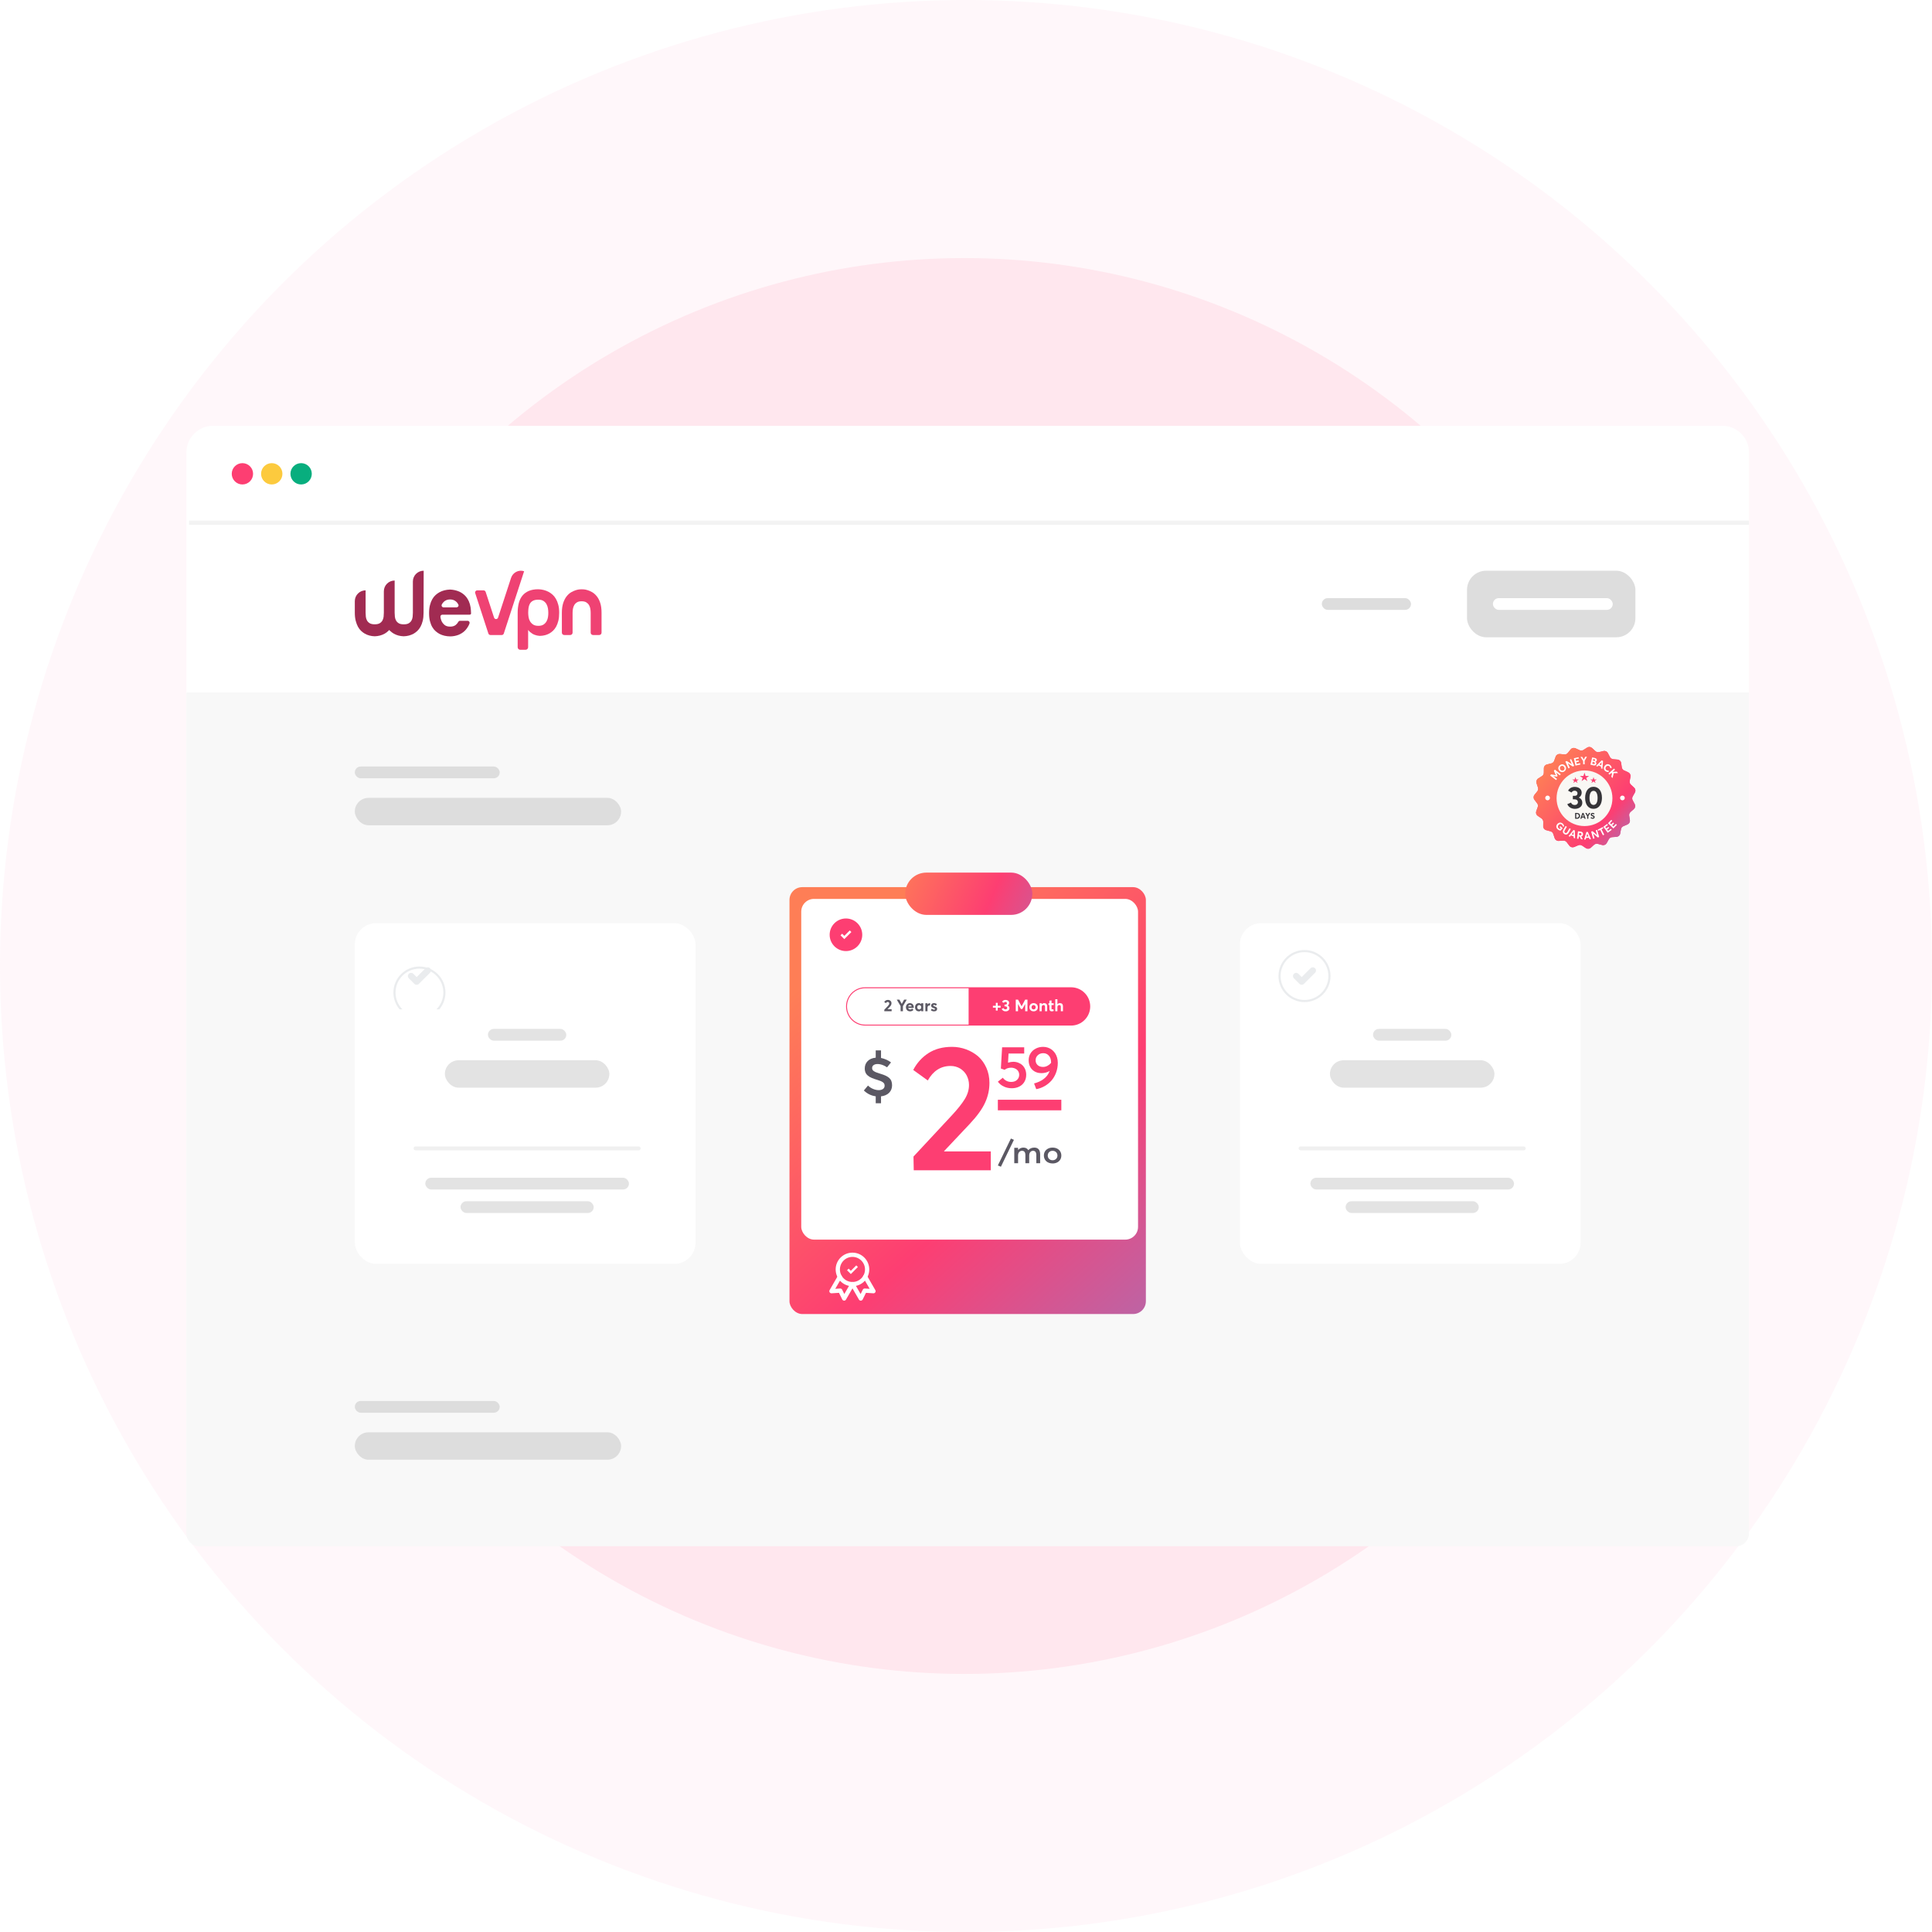 <svg width="454" height="454" viewBox="0 0 454 454" fill="none" xmlns="http://www.w3.org/2000/svg">
<circle cx="227" cy="227" r="227" fill="#FFF2F6" fill-opacity="0.6"/>
<ellipse cx="226.588" cy="227" rx="165.948" ry="166.357" fill="#FFE7EE"/>
<g filter="url(#filter0_d)">
<path d="M404.73 96.061H50.065C46.604 96.061 43.799 98.87 43.799 102.336V352.07C43.799 355.535 46.604 358.345 50.065 358.345H404.73C408.19 358.345 410.996 355.535 410.996 352.07V102.336C410.996 98.87 408.19 96.061 404.73 96.061Z" fill="white"/>
<path d="M110.329 140.443H103.954C103.664 140.443 103.445 140.697 103.497 140.978C103.506 141.039 103.515 141.1 103.524 141.162C103.568 141.407 103.638 141.644 103.735 141.881C103.884 142.24 104.121 142.556 104.446 142.837C104.762 143.117 105.21 143.249 105.78 143.249C106.351 143.249 106.79 143.109 107.115 142.837C107.37 142.617 107.563 142.372 107.712 142.109C107.791 141.969 107.949 141.881 108.107 141.881H109.89C110.215 141.881 110.434 142.205 110.329 142.503C110.25 142.731 110.153 142.951 110.039 143.144C109.837 143.503 109.618 143.819 109.372 144.082C109.126 144.345 108.871 144.564 108.59 144.74C108.309 144.915 108.046 145.055 107.782 145.169C107.141 145.415 106.474 145.547 105.763 145.547C104.832 145.529 104.007 145.336 103.287 144.968C102.979 144.801 102.681 144.591 102.382 144.336C102.084 144.082 101.82 143.758 101.592 143.372C101.364 142.986 101.179 142.521 101.039 141.977C100.898 141.434 100.828 140.811 100.828 140.083C100.828 139.364 100.898 138.732 101.039 138.189C101.179 137.645 101.364 137.18 101.592 136.786C101.82 136.391 102.084 136.066 102.382 135.803C102.681 135.54 102.979 135.33 103.287 135.163C103.998 134.777 104.815 134.576 105.737 134.541C105.754 134.541 105.772 134.541 105.789 134.541C106.544 134.576 107.247 134.733 107.905 135.014C108.186 135.137 108.467 135.303 108.748 135.505C109.029 135.707 109.293 135.952 109.539 136.251C109.784 136.549 109.995 136.9 110.18 137.312C110.364 137.724 110.505 138.198 110.584 138.732C110.61 138.943 110.636 139.153 110.654 139.373C110.671 139.592 110.689 139.829 110.689 140.083C110.698 140.065 110.75 140.443 110.329 140.443ZM107.291 138.715C107.624 138.715 107.862 138.364 107.712 138.066C107.712 138.066 107.712 138.057 107.703 138.057C107.598 137.838 107.458 137.636 107.273 137.452C107.089 137.277 106.878 137.128 106.632 137.022C106.386 136.917 106.088 136.865 105.763 136.865C105.429 136.865 105.139 136.917 104.894 137.022C104.648 137.128 104.428 137.268 104.253 137.452C104.068 137.636 103.928 137.829 103.814 138.057V138.066C103.664 138.373 103.901 138.724 104.235 138.724H107.291V138.715Z" fill="#A12B52"/>
<path d="M99.56 130.112C98.155 130.112 97.022 131.244 97.022 132.647V139.987C97.022 140.294 97.005 140.601 96.97 140.925C96.934 141.241 96.847 141.531 96.706 141.794C96.566 142.057 96.355 142.276 96.074 142.451C95.793 142.627 95.389 142.714 94.88 142.714C94.371 142.714 93.966 142.627 93.686 142.451C93.405 142.276 93.194 142.057 93.053 141.794C92.913 141.531 92.825 141.241 92.79 140.925C92.755 140.61 92.737 140.294 92.737 139.987V132.419C91.332 132.419 90.2 133.55 90.2 134.953V139.978C90.2 140.285 90.182 140.592 90.147 140.917C90.112 141.232 90.024 141.522 89.883 141.785C89.743 142.048 89.532 142.267 89.251 142.443C88.97 142.618 88.566 142.706 88.057 142.706C87.548 142.706 87.144 142.618 86.863 142.443C86.582 142.267 86.371 142.048 86.231 141.785C86.09 141.522 86.002 141.232 85.967 140.917C85.932 140.601 85.915 140.285 85.915 139.978V134.725C84.51 134.725 83.377 135.865 83.377 137.26V139.978C83.377 140.697 83.447 141.329 83.588 141.873C83.728 142.416 83.904 142.881 84.115 143.276C84.334 143.67 84.58 143.995 84.861 144.258C85.142 144.521 85.432 144.731 85.721 144.898C86.397 145.284 87.179 145.494 88.048 145.521C88.935 145.494 89.717 145.284 90.402 144.898C90.691 144.731 90.981 144.521 91.253 144.258C91.323 144.188 91.394 144.118 91.464 144.039C91.534 144.118 91.605 144.188 91.675 144.258C91.956 144.521 92.246 144.731 92.535 144.898C93.211 145.284 93.993 145.494 94.862 145.521C95.749 145.494 96.531 145.284 97.215 144.898C97.505 144.731 97.795 144.521 98.067 144.258C98.348 143.995 98.594 143.67 98.814 143.276C99.033 142.881 99.209 142.416 99.34 141.873C99.472 141.329 99.534 140.706 99.534 139.978L99.56 130.112Z" fill="#A12B52"/>
<path d="M118.385 144.88C118.315 145.082 118.13 145.222 117.911 145.222H116.576H115.242C115.031 145.222 114.838 145.082 114.767 144.88L111.668 135.382C111.562 135.058 111.8 134.733 112.142 134.733H113.644C113.854 134.733 114.047 134.874 114.118 135.076L116.102 141.135C116.251 141.591 116.892 141.591 117.042 141.135L118.183 137.645L120.097 131.787C120.519 130.515 121.889 129.814 123.162 130.235L118.385 144.88Z" fill="#EF4273"/>
<path d="M130.629 136.715C130.401 136.321 130.137 135.996 129.839 135.733C129.54 135.47 129.242 135.259 128.935 135.093C128.214 134.707 127.398 134.497 126.493 134.47C125.624 134.47 124.887 134.602 124.281 134.856C123.675 135.11 123.174 135.479 122.779 135.952C122.384 136.426 122.103 137.005 121.919 137.689C121.743 138.373 121.646 139.144 121.646 140.013V148.081C121.646 148.423 121.919 148.695 122.261 148.695H123.49C123.833 148.695 124.105 148.423 124.105 148.081V144.02C124.237 144.205 124.386 144.363 124.544 144.503C124.904 144.81 125.255 145.029 125.598 145.161C125.984 145.31 126.379 145.397 126.792 145.424C126.827 145.424 126.853 145.424 126.889 145.424C127.723 145.406 128.469 145.213 129.119 144.845C129.409 144.678 129.69 144.468 129.962 144.213C130.234 143.959 130.471 143.635 130.691 143.249C130.901 142.863 131.077 142.398 131.209 141.863C131.34 141.328 131.402 140.697 131.402 139.978C131.402 139.259 131.332 138.636 131.182 138.092C131.042 137.566 130.857 137.101 130.629 136.715ZM128.776 140.986C128.724 141.346 128.61 141.679 128.443 141.986C128.276 142.293 128.039 142.556 127.732 142.758C127.424 142.968 127.012 143.065 126.502 143.065C125.993 143.065 125.58 142.959 125.273 142.758C124.966 142.547 124.72 142.293 124.544 141.986C124.369 141.679 124.254 141.346 124.202 140.986C124.149 140.627 124.123 140.293 124.123 139.995C124.123 139.627 124.149 139.259 124.193 138.89C124.246 138.522 124.342 138.197 124.5 137.899C124.658 137.601 124.895 137.364 125.211 137.189C125.528 137.013 125.958 136.917 126.493 136.917C127.003 136.917 127.415 137.022 127.723 137.224C128.03 137.434 128.276 137.689 128.434 137.996C128.601 138.303 128.706 138.645 128.768 138.995C128.82 139.355 128.847 139.688 128.847 139.986C128.855 140.293 128.829 140.627 128.776 140.986Z" fill="#EF4273"/>
<path d="M141.042 137.662C140.832 137.031 140.559 136.514 140.226 136.101C139.892 135.689 139.532 135.374 139.146 135.154C138.759 134.935 138.39 134.768 138.048 134.672C137.706 134.567 137.398 134.514 137.144 134.497C136.889 134.479 136.74 134.479 136.696 134.479C136.643 134.479 136.485 134.488 136.239 134.497C135.993 134.514 135.695 134.567 135.352 134.672C135.01 134.777 134.641 134.935 134.255 135.154C133.868 135.374 133.508 135.689 133.175 136.101C132.841 136.514 132.569 137.04 132.358 137.662C132.147 138.294 132.033 139.066 132.033 139.986V144.669C132.033 144.976 132.279 145.222 132.586 145.222H134C134.307 145.222 134.553 144.976 134.553 144.669V139.995C134.553 139.688 134.58 139.381 134.632 139.066C134.685 138.75 134.79 138.46 134.94 138.197C135.089 137.934 135.308 137.715 135.581 137.548C135.853 137.373 136.222 137.294 136.678 137.294C137.135 137.294 137.504 137.382 137.776 137.548C138.048 137.724 138.268 137.934 138.417 138.197C138.566 138.46 138.671 138.75 138.724 139.066C138.777 139.381 138.803 139.697 138.803 139.995V144.669C138.803 144.976 139.049 145.222 139.356 145.222H140.805C141.113 145.222 141.358 144.976 141.358 144.669V139.995C141.358 139.066 141.253 138.294 141.042 137.662Z" fill="#EF4273"/>
<rect x="344.732" y="130.112" width="39.573" height="15.645" rx="4.5" fill="#DDDDDD"/>
<rect x="350.818" y="136.554" width="28.157" height="2.761" rx="1.38" fill="white"/>
<rect x="306.082" y="130.112" width="29.449" height="15.645" rx="4.5" fill="white"/>
<rect x="310.615" y="136.554" width="20.954" height="2.761" rx="1.38" fill="#DDDDDD"/>
<g filter="url(#filter1_i)">
<path d="M43.799 157.721H410.996V355.345C410.996 357.002 409.653 358.345 407.996 358.345H46.799C45.142 358.345 43.799 357.002 43.799 355.345V157.721Z" fill="#F8F8F8"/>
</g>
<rect x="83.375" y="183.489" width="62.58" height="6.442" rx="3.221" fill="#DDDDDD"/>
<rect x="83.375" y="332.576" width="62.58" height="6.442" rx="3.221" fill="#DDDDDD"/>
<rect x="83.375" y="176.126" width="34.051" height="2.761" rx="1.38" fill="#DDDDDD"/>
<rect x="83.375" y="325.213" width="34.051" height="2.761" rx="1.38" fill="#DDDDDD"/>
<rect x="83.377" y="212.938" width="80.066" height="80.066" rx="5" fill="white"/>
<g opacity="0.1" clip-path="url(#clip0)">
<path d="M98.564 235.106C101.804 235.106 104.431 232.48 104.431 229.239C104.431 225.999 101.804 223.373 98.564 223.373C95.324 223.373 92.697 225.999 92.697 229.239C92.697 232.48 95.324 235.106 98.564 235.106Z" stroke="#2C3E50" stroke-width="0.5" stroke-linecap="round" stroke-linejoin="round"/>
<path d="M96.606 225.362L97.909 226.666L100.517 224.059" stroke="#2C3E50" stroke-width="1.5" stroke-linecap="round" stroke-linejoin="round"/>
</g>
<rect x="104.541" y="245.148" width="38.652" height="6.442" rx="3.221" fill="#E3E3E3"/>
<rect x="114.664" y="237.786" width="18.406" height="2.761" rx="1.38" fill="#E3E3E3"/>
<rect x="99.943" y="272.757" width="47.855" height="2.761" rx="1.38" fill="#E3E3E3"/>
<rect x="108.223" y="278.279" width="31.29" height="2.761" rx="1.38" fill="#E3E3E3"/>
<rect opacity="0.5" x="97.178" y="265.395" width="53.377" height="0.92" rx="0.46" fill="#E3E3E3"/>
<rect x="291.359" y="212.938" width="80.066" height="80.066" rx="5" fill="white"/>
<g opacity="0.1">
<path d="M306.545 231.229C309.785 231.229 312.411 228.603 312.411 225.362C312.411 222.122 309.785 219.496 306.545 219.496C303.304 219.496 300.678 222.122 300.678 225.362C300.678 228.603 303.304 231.229 306.545 231.229Z" stroke="#2C3E50" stroke-width="0.5" stroke-linecap="round" stroke-linejoin="round"/>
<path d="M304.588 225.362L305.892 226.666L308.499 224.059" stroke="#2C3E50" stroke-width="1.5" stroke-linecap="round" stroke-linejoin="round"/>
</g>
<rect x="312.523" y="245.148" width="38.652" height="6.442" rx="3.221" fill="#E3E3E3"/>
<rect x="322.646" y="237.786" width="18.406" height="2.761" rx="1.38" fill="#E3E3E3"/>
<rect x="307.926" y="272.757" width="47.855" height="2.761" rx="1.38" fill="#E3E3E3"/>
<rect x="316.205" y="278.279" width="31.29" height="2.761" rx="1.38" fill="#E3E3E3"/>
<rect opacity="0.5" x="305.16" y="265.395" width="53.377" height="0.92" rx="0.46" fill="#E3E3E3"/>
<path d="M382.452 189.727L381.485 190.138C381.19 190.256 380.977 190.526 380.918 190.843L380.729 191.878C380.659 192.301 380.293 192.618 379.868 192.653L378.818 192.724C378.499 192.747 378.216 192.924 378.063 193.206L377.555 194.122C377.343 194.499 376.906 194.687 376.481 194.569L375.466 194.299C375.16 194.216 374.829 194.299 374.593 194.51L373.814 195.215C373.496 195.498 373.012 195.533 372.658 195.298L371.785 194.71C371.525 194.534 371.183 194.499 370.888 194.628L369.92 195.039C369.519 195.204 369.059 195.086 368.799 194.745L368.162 193.911C367.973 193.652 367.666 193.523 367.348 193.535L366.297 193.605C365.861 193.641 365.471 193.37 365.33 192.959L364.999 191.96C364.905 191.654 364.657 191.431 364.35 191.349L363.335 191.079C362.922 190.973 362.627 190.585 362.639 190.162L362.651 189.116C362.651 188.799 362.498 188.505 362.238 188.317L361.365 187.729C361.011 187.494 360.857 187.036 360.999 186.636L361.353 185.649C361.459 185.355 361.412 185.014 361.211 184.767L360.574 183.933C360.315 183.592 360.315 183.11 360.586 182.781L361.247 181.959C361.447 181.712 361.506 181.383 361.412 181.077L361.082 180.078C360.94 179.62 361.093 179.173 361.459 178.938L362.344 178.374C362.616 178.209 362.781 177.916 362.781 177.587L362.793 176.541C362.793 176.106 363.099 175.741 363.512 175.636L364.539 175.389C364.846 175.318 365.106 175.095 365.212 174.789L365.566 173.802C365.707 173.391 366.12 173.144 366.545 173.179L367.595 173.285C367.914 173.32 368.221 173.179 368.422 172.932L369.082 172.11C369.354 171.769 369.814 171.663 370.215 171.839L371.171 172.274C371.466 172.439 371.808 172.415 372.08 172.239L372.965 171.675C373.331 171.44 373.803 171.487 374.121 171.781L374.888 172.498C375.124 172.721 375.443 172.803 375.761 172.733L376.788 172.486C377.213 172.38 377.65 172.58 377.838 172.968L378.322 173.896C378.476 174.178 378.747 174.366 379.066 174.402L380.116 174.496C380.541 174.531 380.895 174.86 380.954 175.295L381.107 176.329C381.154 176.646 381.355 176.917 381.65 177.046L382.606 177.481C382.995 177.657 383.219 178.08 383.149 178.503L382.96 179.537C382.901 179.855 383.007 180.172 383.243 180.384L384.01 181.101C384.329 181.394 384.399 181.864 384.187 182.241L383.668 183.157C383.514 183.439 383.503 183.768 383.656 184.05L384.152 184.979C384.352 185.355 384.27 185.825 383.939 186.119L383.149 186.812C382.913 187.024 382.795 187.341 382.842 187.659L383.007 188.693C383.078 189.139 382.854 189.551 382.452 189.727Z" fill="#FD3E72"/>
<path d="M382.452 189.727L381.485 190.138C381.19 190.256 380.977 190.526 380.918 190.843L380.729 191.878C380.659 192.301 380.293 192.618 379.868 192.653L378.818 192.724C378.499 192.747 378.216 192.924 378.063 193.206L377.555 194.122C377.343 194.499 376.906 194.687 376.481 194.569L375.466 194.299C375.16 194.216 374.829 194.299 374.593 194.51L373.814 195.215C373.496 195.498 373.012 195.533 372.658 195.298L371.785 194.71C371.525 194.534 371.183 194.499 370.888 194.628L369.92 195.039C369.519 195.204 369.059 195.086 368.799 194.745L368.162 193.911C367.973 193.652 367.666 193.523 367.348 193.535L366.297 193.605C365.861 193.641 365.471 193.37 365.33 192.959L364.999 191.96C364.905 191.654 364.657 191.431 364.35 191.349L363.335 191.079C362.922 190.973 362.627 190.585 362.639 190.162L362.651 189.116C362.651 188.799 362.498 188.505 362.238 188.317L361.365 187.729C361.011 187.494 360.857 187.036 360.999 186.636L361.353 185.649C361.459 185.355 361.412 185.014 361.211 184.767L360.574 183.933C360.315 183.592 360.315 183.11 360.586 182.781L361.247 181.959C361.447 181.712 361.506 181.383 361.412 181.077L361.082 180.078C360.94 179.62 361.093 179.173 361.459 178.938L362.344 178.374C362.616 178.209 362.781 177.916 362.781 177.587L362.793 176.541C362.793 176.106 363.099 175.741 363.512 175.636L364.539 175.389C364.846 175.318 365.106 175.095 365.212 174.789L365.566 173.802C365.707 173.391 366.12 173.144 366.545 173.179L367.595 173.285C367.914 173.32 368.221 173.179 368.422 172.932L369.082 172.11C369.354 171.769 369.814 171.663 370.215 171.839L371.171 172.274C371.466 172.439 371.808 172.415 372.08 172.239L372.965 171.675C373.331 171.44 373.803 171.487 374.121 171.781L374.888 172.498C375.124 172.721 375.443 172.803 375.761 172.733L376.788 172.486C377.213 172.38 377.65 172.58 377.838 172.968L378.322 173.896C378.476 174.178 378.747 174.366 379.066 174.402L380.116 174.496C380.541 174.531 380.895 174.86 380.954 175.295L381.107 176.329C381.154 176.646 381.355 176.917 381.65 177.046L382.606 177.481C382.995 177.657 383.219 178.08 383.149 178.503L382.96 179.537C382.901 179.855 383.007 180.172 383.243 180.384L384.01 181.101C384.329 181.394 384.399 181.864 384.187 182.241L383.668 183.157C383.514 183.439 383.503 183.768 383.656 184.05L384.152 184.979C384.352 185.355 384.27 185.825 383.939 186.119L383.149 186.812C382.913 187.024 382.795 187.341 382.842 187.659L383.007 188.693C383.078 189.139 382.854 189.551 382.452 189.727Z" fill="url(#paint0_linear)"/>
<path d="M372.34 190.115C375.964 190.115 378.902 187.19 378.902 183.581C378.902 179.972 375.964 177.046 372.34 177.046C368.717 177.046 365.779 179.972 365.779 183.581C365.779 187.19 368.717 190.115 372.34 190.115Z" fill="#F9F8F4"/>
<path d="M365.379 176.847L366.759 177.928L366.547 178.199L365.686 177.529L366.016 178.328L365.874 178.504L365.013 178.375L365.874 179.045L365.662 179.315L364.27 178.246L364.482 177.975L365.603 178.163L365.143 177.129L365.379 176.847Z" fill="white"/>
<path d="M367.315 177.411C367.197 177.446 367.091 177.446 366.973 177.434C366.855 177.422 366.76 177.375 366.654 177.317C366.548 177.258 366.465 177.176 366.383 177.07C366.3 176.964 366.253 176.858 366.218 176.741C366.182 176.623 366.17 176.517 366.194 176.4C366.206 176.294 366.241 176.188 366.312 176.083C366.371 175.977 366.454 175.883 366.56 175.812C366.666 175.73 366.772 175.683 366.878 175.648C366.996 175.612 367.103 175.612 367.221 175.624C367.327 175.636 367.433 175.671 367.539 175.742C367.645 175.801 367.74 175.883 367.811 175.989C367.893 176.094 367.952 176.2 367.976 176.318C368.011 176.435 368.011 176.553 367.999 176.658C367.988 176.764 367.94 176.87 367.881 176.976C367.822 177.082 367.74 177.164 367.634 177.246C367.551 177.317 367.433 177.375 367.315 177.411ZM367.598 176.823C367.634 176.764 367.657 176.694 367.657 176.623C367.657 176.553 367.657 176.482 367.634 176.412C367.61 176.341 367.575 176.271 367.527 176.2C367.457 176.118 367.386 176.047 367.291 176.012C367.197 175.965 367.114 175.953 367.02 175.965C366.926 175.977 366.843 176.012 366.76 176.071C366.678 176.13 366.619 176.212 366.583 176.306C366.548 176.4 366.536 176.494 366.56 176.588C366.572 176.682 366.619 176.776 366.678 176.858C366.737 176.941 366.819 177.011 366.914 177.046C367.008 177.093 367.091 177.105 367.197 177.093C367.303 177.082 367.386 177.046 367.468 176.988C367.516 176.941 367.563 176.882 367.598 176.823Z" fill="white"/>
<path d="M369.203 174.379L369.923 175.977L369.592 176.118L368.412 175.366L368.884 176.424L368.566 176.565L367.846 174.967L368.164 174.826L369.368 175.589L368.884 174.508L369.203 174.379Z" fill="white"/>
<path d="M369.842 174.179L370.939 173.933L371.01 174.238L370.243 174.403L370.337 174.814L370.951 174.685L371.022 174.979L370.408 175.12L370.491 175.519L371.305 175.343L371.376 175.649L370.219 175.907L369.842 174.179Z" fill="white"/>
<path d="M372.919 173.815L372.364 174.814L372.388 175.59L372.034 175.601L372.01 174.826L371.396 173.862L371.798 173.85L372.175 174.485L372.506 173.838L372.919 173.815Z" fill="white"/>
<path d="M375.091 175.213C375.139 175.307 375.139 175.401 375.115 175.519C375.103 175.589 375.068 175.648 375.032 175.695C374.997 175.742 374.95 175.789 374.891 175.824C374.832 175.859 374.773 175.871 374.69 175.883C374.608 175.895 374.525 175.883 374.442 175.859L373.734 175.683L374.147 173.979L374.773 174.12C374.95 174.167 375.08 174.238 375.162 174.332C375.245 174.426 375.268 174.543 375.233 174.672C375.221 174.731 375.198 174.778 375.174 174.813C375.15 174.86 375.103 174.896 375.056 174.931C375.009 174.966 374.95 174.978 374.879 174.99C374.985 175.048 375.056 175.119 375.091 175.213ZM374.584 175.542C374.631 175.542 374.678 175.519 374.714 175.495C374.749 175.472 374.773 175.436 374.785 175.389C374.796 175.319 374.785 175.26 374.749 175.213C374.702 175.166 374.643 175.119 374.537 175.096L374.265 175.025L374.159 175.46L374.419 175.53C374.478 175.542 374.537 175.542 374.584 175.542ZM374.313 174.743L374.56 174.802C374.608 174.813 374.655 174.813 374.69 174.813C374.726 174.813 374.773 174.79 374.796 174.766C374.832 174.743 374.855 174.708 374.855 174.661C374.867 174.625 374.867 174.578 374.855 174.555C374.844 174.52 374.82 174.496 374.785 174.461C374.749 174.437 374.69 174.414 374.631 174.402L374.407 174.343L374.313 174.743Z" fill="white"/>
<path d="M376.256 176.154L375.643 175.872L375.383 176.142L375.053 175.989L376.386 174.673L376.693 174.814L376.551 176.683L376.221 176.53L376.256 176.154ZM376.292 175.836L376.363 175.108L375.855 175.637L376.292 175.836Z" fill="white"/>
<path d="M377.066 177.023C377.007 176.953 376.959 176.87 376.936 176.788C376.9 176.706 376.889 176.612 376.889 176.53C376.889 176.436 376.9 176.353 376.936 176.248C376.971 176.154 377.018 176.059 377.089 175.965C377.148 175.883 377.219 175.813 377.29 175.754C377.361 175.695 377.443 175.648 377.526 175.625C377.609 175.589 377.703 175.578 377.786 175.578C377.868 175.578 377.963 175.589 378.069 175.625C378.175 175.66 378.258 175.707 378.352 175.777C378.423 175.824 378.482 175.883 378.529 175.954C378.576 176.024 378.623 176.095 378.659 176.189C378.694 176.283 378.718 176.377 378.718 176.471L378.387 176.494C378.387 176.412 378.364 176.33 378.328 176.248C378.293 176.165 378.234 176.107 378.163 176.048C378.128 176.024 378.092 176.001 378.057 175.989C378.022 175.977 377.986 175.965 377.939 175.954C377.904 175.942 377.856 175.942 377.821 175.942C377.786 175.942 377.738 175.954 377.703 175.965C377.668 175.977 377.632 175.989 377.597 176.012C377.561 176.036 377.526 176.059 377.491 176.095C377.455 176.13 377.42 176.165 377.396 176.201C377.337 176.283 377.29 176.377 377.278 176.471C377.266 176.565 377.278 176.659 377.313 176.741C377.349 176.823 377.408 176.906 377.491 176.964C377.561 177.011 377.644 177.047 377.727 177.058C377.809 177.07 377.904 177.07 377.986 177.047L378.057 177.376C377.927 177.411 377.809 177.411 377.668 177.388C377.526 177.364 377.408 177.317 377.29 177.223C377.195 177.164 377.125 177.094 377.066 177.023Z" fill="white"/>
<path d="M378.84 177.692L378.569 177.704L378.191 178.033L377.955 177.774L379.277 176.611L379.513 176.869L378.935 177.387L379.926 177.328L380.221 177.657L379.206 177.692L378.923 178.844L378.64 178.527L378.84 177.692Z" fill="white"/>
<path d="M365.814 190.598C365.755 190.492 365.731 190.386 365.719 190.28C365.707 190.175 365.719 190.057 365.766 189.951C365.802 189.834 365.873 189.728 365.967 189.622C366.05 189.528 366.144 189.458 366.25 189.399C366.356 189.34 366.463 189.317 366.569 189.305C366.675 189.293 366.793 189.305 366.899 189.352C367.017 189.387 367.123 189.458 367.218 189.54C367.312 189.622 367.395 189.728 367.454 189.846C367.513 189.963 367.536 190.092 367.548 190.222L367.23 190.21C367.218 190.034 367.147 189.893 367.017 189.775C366.958 189.728 366.899 189.693 366.84 189.669C366.781 189.646 366.71 189.634 366.64 189.646C366.569 189.646 366.51 189.669 366.439 189.705C366.368 189.74 366.309 189.787 366.25 189.857C366.179 189.94 366.132 190.022 366.109 190.116C366.085 190.21 366.085 190.304 366.109 190.398C366.132 190.492 366.191 190.574 366.274 190.645C366.368 190.727 366.486 190.786 366.604 190.809L366.769 190.621L366.474 190.363L366.675 190.139L367.218 190.621L366.722 191.185C366.616 191.185 366.51 191.15 366.392 191.103C366.274 191.056 366.168 190.986 366.061 190.892C365.932 190.786 365.861 190.692 365.814 190.598Z" fill="white"/>
<path d="M367.391 191.806C367.332 191.736 367.297 191.653 367.273 191.571C367.25 191.489 367.25 191.395 367.262 191.301C367.273 191.207 367.321 191.101 367.38 190.995L367.887 190.102L368.194 190.278L367.686 191.16C367.639 191.23 367.616 191.301 367.616 191.371C367.604 191.442 367.616 191.512 367.639 191.571C367.663 191.63 367.71 191.677 367.781 191.712C367.875 191.771 367.97 191.771 368.064 191.736C368.159 191.7 368.241 191.618 368.312 191.501L368.808 190.631L369.114 190.807L368.607 191.7C368.536 191.83 368.442 191.935 368.336 192.006C368.229 192.076 368.123 192.112 367.993 192.112C367.875 192.112 367.745 192.076 367.616 192.006C367.533 191.947 367.45 191.877 367.391 191.806Z" fill="white"/>
<path d="M369.786 192.523L369.148 192.311L368.924 192.605L368.582 192.488L369.75 191.042L370.069 191.148L370.128 193.005L369.786 192.887V192.523ZM369.774 192.206V191.477L369.337 192.053L369.774 192.206Z" fill="white"/>
<path d="M371.516 193.205L371.209 192.558L371.009 192.535L370.926 193.122L370.584 193.075L370.808 191.348L371.469 191.43C371.575 191.442 371.658 191.465 371.729 191.512C371.799 191.547 371.858 191.594 371.906 191.653C371.941 191.712 371.976 191.783 371.988 191.853C372 191.924 372 192.006 372 192.088C371.988 192.182 371.965 192.253 371.929 192.323C371.894 192.394 371.847 192.441 371.788 192.476C371.729 192.511 371.658 192.546 371.587 192.558L371.929 193.24L371.516 193.205ZM371.044 192.241L371.28 192.276C371.386 192.288 371.469 192.276 371.528 192.241C371.587 192.206 371.622 192.135 371.634 192.053C371.646 191.971 371.622 191.9 371.575 191.853C371.528 191.794 371.457 191.759 371.351 191.747L371.091 191.712L371.044 192.241Z" fill="white"/>
<path d="M373.391 192.863L372.718 192.91L372.624 193.263L372.258 193.286L372.789 191.512L373.119 191.488L373.874 193.192L373.509 193.216L373.391 192.863ZM373.273 192.57L372.989 191.9L372.801 192.593L373.273 192.57Z" fill="white"/>
<path d="M375.324 191.018L375.784 192.699L375.442 192.793L374.392 191.888L374.699 193.004L374.368 193.098L373.908 191.418L374.239 191.324L375.301 192.252L374.982 191.112L375.324 191.018Z" fill="white"/>
<path d="M376.029 191.018L375.593 191.23L375.451 190.947L376.631 190.36L376.773 190.642L376.336 190.853L376.973 192.135L376.667 192.287L376.029 191.018Z" fill="white"/>
<path d="M376.76 190.278L377.657 189.62L377.845 189.867L377.22 190.325L377.468 190.666L377.975 190.302L378.152 190.549L377.645 190.913L377.881 191.242L378.553 190.748L378.742 190.995L377.798 191.689L376.76 190.278Z" fill="white"/>
<path d="M377.855 189.455L378.634 188.656L378.859 188.868L378.316 189.432L378.623 189.726L379.059 189.279L379.283 189.491L378.847 189.937L379.142 190.219L379.72 189.62L379.944 189.832L379.13 190.678L377.855 189.455Z" fill="white"/>
<path d="M371.609 183.898C371.75 184.109 371.821 184.356 371.821 184.638C371.821 184.92 371.75 185.179 371.597 185.39C371.444 185.614 371.243 185.778 370.983 185.896C370.724 186.013 370.429 186.072 370.11 186.072C369.674 186.072 369.296 185.966 368.977 185.766C368.659 185.567 368.434 185.296 368.305 184.967L369.178 184.603C369.32 184.979 369.615 185.167 370.051 185.167C370.264 185.167 370.441 185.108 370.582 184.979C370.724 184.85 370.795 184.697 370.795 184.497C370.795 184.309 370.724 184.145 370.582 184.015C370.441 183.886 370.228 183.827 369.969 183.827H369.603V183.016H370.051C370.264 183.016 370.429 182.958 370.535 182.852C370.641 182.746 370.7 182.593 370.7 182.429C370.7 182.252 370.641 182.1 370.511 181.982C370.382 181.865 370.228 181.806 370.039 181.806C369.709 181.806 369.461 181.947 369.296 182.229L368.493 181.806C368.612 181.535 368.812 181.324 369.084 181.159C369.367 180.995 369.685 180.913 370.051 180.913C370.275 180.913 370.488 180.948 370.688 181.007C370.889 181.065 371.054 181.148 371.208 181.265C371.349 181.383 371.467 181.524 371.55 181.688C371.632 181.865 371.68 182.053 371.68 182.264C371.68 182.511 371.621 182.723 371.514 182.922C371.408 183.122 371.243 183.275 371.031 183.404V183.428C371.267 183.533 371.467 183.686 371.609 183.898Z" fill="#353438"/>
<path d="M373.657 185.895C373.409 185.778 373.208 185.613 373.031 185.39C372.854 185.167 372.724 184.896 372.63 184.579C372.535 184.262 372.488 183.886 372.488 183.486C372.488 183.098 372.535 182.757 372.63 182.428C372.724 182.099 372.854 181.841 373.019 181.606C373.185 181.382 373.397 181.206 373.645 181.077C373.893 180.947 374.164 180.889 374.471 180.889C374.766 180.889 375.037 180.947 375.273 181.065C375.521 181.182 375.722 181.347 375.899 181.57C376.076 181.794 376.205 182.064 376.3 182.381C376.394 182.699 376.441 183.075 376.441 183.474C376.441 183.991 376.359 184.438 376.205 184.826C376.052 185.214 375.816 185.519 375.521 185.731C375.226 185.942 374.872 186.06 374.471 186.06C374.164 186.072 373.904 186.013 373.657 185.895ZM375.167 184.72C375.332 184.438 375.415 184.027 375.415 183.498C375.415 182.981 375.332 182.581 375.167 182.287C375.002 181.993 374.766 181.841 374.471 181.841C374.176 181.841 373.94 181.982 373.775 182.275C373.609 182.558 373.515 182.969 373.515 183.498C373.515 183.839 373.55 184.132 373.621 184.379C373.692 184.626 373.81 184.814 373.952 184.955C374.093 185.084 374.27 185.155 374.459 185.155C374.766 185.143 374.99 185.002 375.167 184.72Z" fill="#353438"/>
<path d="M372.34 177.563L372.599 178.351H373.437L372.753 178.798L373.012 179.561L372.34 179.068L371.655 179.55L371.915 178.798L371.242 178.351H372.08L372.34 177.563Z" fill="#FD3E72"/>
<path d="M374.464 178.609L374.641 179.174H375.243L374.759 179.467L374.948 180.008L374.464 179.644L373.969 179.984L374.158 179.467L373.674 179.174H374.276L374.464 178.609Z" fill="#FD3E72"/>
<path d="M370.216 178.609L370.393 179.174H370.995L370.511 179.467L370.7 180.008L370.216 179.644L369.721 179.984L369.91 179.467L369.426 179.174H370.028L370.216 178.609Z" fill="#FD3E72"/>
<path d="M370.139 188.394H370.594C370.701 188.394 370.799 188.378 370.887 188.344C370.975 188.312 371.048 188.266 371.108 188.206C371.168 188.146 371.214 188.075 371.245 187.991C371.277 187.908 371.294 187.816 371.294 187.716C371.294 187.617 371.277 187.525 371.243 187.441C371.21 187.356 371.163 187.284 371.102 187.225C371.042 187.165 370.967 187.118 370.879 187.084C370.791 187.051 370.694 187.034 370.588 187.034H370.139V188.394ZM370.404 188.154V187.275H370.594C370.674 187.275 370.746 187.295 370.811 187.332C370.874 187.37 370.925 187.422 370.96 187.489C370.996 187.556 371.014 187.632 371.014 187.716C371.014 187.778 371.003 187.836 370.983 187.889C370.962 187.943 370.932 187.989 370.895 188.028C370.857 188.068 370.811 188.098 370.756 188.12C370.701 188.143 370.642 188.154 370.577 188.154H370.404Z" fill="#353438"/>
<path d="M372.338 188.394H372.619L372.114 187.034H371.854L371.35 188.394H371.631L371.724 188.122H372.245L372.338 188.394ZM371.801 187.892L371.983 187.358H371.985L372.167 187.892H371.801Z" fill="#353438"/>
<path d="M373.384 187.034L373.11 187.53H373.106L372.83 187.034H372.521L372.971 187.797V188.394H373.243V187.797L373.695 187.034H373.384Z" fill="#353438"/>
<path d="M374.252 188.41C374.298 188.41 374.343 188.405 374.388 188.396C374.432 188.386 374.475 188.371 374.517 188.348C374.559 188.326 374.596 188.3 374.628 188.268C374.66 188.236 374.685 188.197 374.705 188.149C374.723 188.101 374.734 188.049 374.734 187.991C374.734 187.935 374.724 187.886 374.707 187.843C374.679 187.776 374.622 187.719 374.538 187.672C374.501 187.653 374.426 187.621 374.313 187.576C374.277 187.563 374.248 187.552 374.228 187.542C374.207 187.533 374.186 187.523 374.165 187.512C374.145 187.5 374.129 187.489 374.119 187.478C374.107 187.467 374.099 187.455 374.093 187.441C374.087 187.427 374.084 187.412 374.084 187.395C374.084 187.353 374.1 187.319 374.13 187.295C374.16 187.27 374.199 187.258 374.247 187.258C374.335 187.258 374.434 187.303 374.544 187.392L374.699 187.189C374.558 187.073 374.405 187.016 374.241 187.018C374.161 187.02 374.087 187.038 374.02 187.071C373.953 187.105 373.901 187.152 373.862 187.211C373.823 187.27 373.804 187.336 373.804 187.407C373.804 187.442 373.808 187.476 373.817 187.508C373.825 187.54 373.836 187.567 373.849 187.591C373.862 187.615 373.88 187.638 373.902 187.659C373.923 187.681 373.945 187.699 373.967 187.714C373.989 187.729 374.015 187.745 374.045 187.76C374.075 187.775 374.102 187.788 374.128 187.798C374.153 187.808 374.182 187.819 374.216 187.83C374.252 187.843 374.282 187.854 374.305 187.863C374.327 187.872 374.348 187.883 374.369 187.894C374.39 187.905 374.405 187.917 374.417 187.928C374.428 187.941 374.436 187.955 374.443 187.97C374.448 187.985 374.452 188.003 374.452 188.023C374.452 188.052 374.445 188.077 374.431 188.098C374.416 188.119 374.394 188.136 374.364 188.148C374.334 188.161 374.299 188.167 374.257 188.167C374.229 188.167 374.201 188.164 374.173 188.157C374.144 188.15 374.115 188.14 374.086 188.126C374.057 188.113 374.028 188.095 373.999 188.072C373.97 188.051 373.943 188.026 373.918 187.997L373.757 188.196C373.826 188.268 373.904 188.321 373.989 188.357C374.074 188.392 374.162 188.41 374.252 188.41Z" fill="#353438"/>
<path d="M363.664 184.061C363.97 184.061 364.219 183.813 364.219 183.508C364.219 183.203 363.97 182.956 363.664 182.956C363.358 182.956 363.109 183.203 363.109 183.508C363.109 183.813 363.358 184.061 363.664 184.061Z" fill="white"/>
<path d="M381.25 184.061C381.556 184.061 381.805 183.814 381.805 183.509C381.805 183.204 381.556 182.957 381.25 182.957C380.944 182.957 380.695 183.204 380.695 183.509C380.695 183.814 380.944 184.061 381.25 184.061Z" fill="white"/>
<rect x="185.521" y="204.47" width="83.747" height="100.312" rx="3" fill="url(#paint1_linear)"/>
<path d="M200.32 297.753C202.223 297.753 203.766 296.209 203.766 294.306C203.766 292.402 202.223 290.859 200.32 290.859C198.416 290.859 196.873 292.402 196.873 294.306C196.873 296.209 198.416 297.753 200.32 297.753Z" stroke="white" stroke-linecap="round" stroke-linejoin="round"/>
<path d="M200.322 297.754L202.275 301.137L203.193 299.281L205.26 299.414L203.307 296.031" stroke="white" stroke-linecap="round" stroke-linejoin="round"/>
<path d="M197.336 296.031L195.383 299.414L197.45 299.281L198.368 301.137L200.321 297.755" stroke="white" stroke-linecap="round" stroke-linejoin="round"/>
<path d="M199.938 294.625L199.428 294.115L199.045 294.497L199.938 295.391L201.598 293.732L201.215 293.349L199.938 294.625Z" fill="white"/>
<rect x="188.283" y="207.231" width="79.145" height="80.066" rx="3" fill="white"/>
<g filter="url(#filter2_d)">
<path d="M198.814 228.5C198.814 226.015 200.829 224 203.314 224H251.689C254.175 224 256.189 226.015 256.189 228.5V228.5C256.189 230.985 254.175 233 251.689 233H203.314C200.829 233 198.814 230.985 198.814 228.5V228.5Z" fill="#FD3E72"/>
<path d="M199.039 228.5C199.039 226.139 200.953 224.225 203.314 224.225H227.614V232.775H203.314C200.953 232.775 199.039 230.861 199.039 228.5V228.5Z" fill="white"/>
<path d="M208.564 229.153V229.143L209.059 228.632C209.223 228.462 209.335 228.31 209.399 228.178C209.462 228.047 209.494 227.903 209.494 227.748C209.494 227.631 209.47 227.522 209.425 227.421C209.38 227.322 209.319 227.24 209.242 227.175C209.164 227.109 209.076 227.059 208.975 227.022C208.874 226.986 208.77 226.967 208.659 226.967C208.45 226.967 208.275 227.014 208.131 227.104C207.985 227.193 207.871 227.315 207.789 227.464L208.163 227.731C208.277 227.543 208.43 227.447 208.62 227.447C208.687 227.447 208.747 227.464 208.799 227.494C208.852 227.526 208.895 227.569 208.925 227.623C208.954 227.677 208.969 227.737 208.969 227.804C208.969 227.903 208.94 227.998 208.884 228.092C208.826 228.185 208.738 228.294 208.618 228.421L207.8 229.283L207.806 229.625H209.522V229.153H208.564Z" fill="#5B5863"/>
<path d="M212.458 226.908L211.911 227.899H211.904L211.351 226.908H210.734L211.633 228.432V229.625H212.176V228.432L213.08 226.908H212.458Z" fill="#5B5863"/>
<path d="M214.729 228.675C214.729 228.493 214.69 228.331 214.615 228.187C214.539 228.043 214.431 227.931 214.292 227.849C214.152 227.767 213.992 227.726 213.812 227.726C213.682 227.726 213.558 227.75 213.444 227.797C213.329 227.845 213.231 227.911 213.149 227.995C213.067 228.079 213.004 228.181 212.957 228.301C212.908 228.421 212.886 228.551 212.886 228.689C212.886 228.88 212.927 229.05 213.011 229.197C213.095 229.347 213.211 229.461 213.357 229.539C213.502 229.618 213.665 229.657 213.848 229.657C214.027 229.657 214.184 229.625 214.322 229.562C214.459 229.498 214.569 229.412 214.655 229.304L214.33 229.001C214.212 229.143 214.063 229.214 213.883 229.212C213.764 229.212 213.661 229.179 213.577 229.115C213.493 229.052 213.437 228.966 213.407 228.854H214.716C214.724 228.824 214.729 228.764 214.729 228.675ZM213.829 228.167C213.934 228.167 214.021 228.196 214.091 228.254C214.158 228.312 214.206 228.393 214.233 228.493H213.409C213.437 228.389 213.487 228.307 213.562 228.251C213.637 228.195 213.725 228.167 213.829 228.167Z" fill="#5B5863"/>
<path d="M216.461 227.758V227.969H216.453C216.313 227.808 216.13 227.726 215.902 227.726C215.779 227.726 215.661 227.75 215.553 227.799C215.445 227.847 215.351 227.914 215.273 227.998C215.194 228.084 215.135 228.187 215.09 228.307C215.045 228.428 215.023 228.559 215.023 228.697C215.023 228.839 215.045 228.971 215.09 229.091C215.135 229.211 215.196 229.313 215.275 229.395C215.353 229.478 215.448 229.543 215.559 229.588C215.669 229.635 215.788 229.657 215.917 229.657C216.156 229.657 216.341 229.571 216.476 229.399H216.485V229.625H216.961V227.758H216.461ZM216.009 229.209C215.867 229.209 215.753 229.162 215.663 229.067C215.574 228.973 215.531 228.85 215.531 228.699C215.531 228.542 215.575 228.417 215.667 228.32C215.758 228.224 215.872 228.176 216.011 228.176C216.145 228.176 216.257 228.226 216.347 228.325C216.436 228.426 216.481 228.549 216.481 228.699C216.481 228.85 216.435 228.973 216.345 229.067C216.253 229.162 216.141 229.209 216.009 229.209Z" fill="#5B5863"/>
<path d="M218.523 227.726C218.411 227.726 218.308 227.754 218.211 227.806C218.114 227.858 218.03 227.935 217.959 228.032H217.953V227.758H217.452V229.625H217.953V228.759C217.953 228.617 217.994 228.499 218.078 228.407C218.162 228.318 218.28 228.271 218.429 228.271C218.467 228.271 218.511 228.273 218.562 228.277V227.728C218.554 227.728 218.541 227.726 218.523 227.726Z" fill="#5B5863"/>
<path d="M219.49 229.657C219.725 229.657 219.905 229.605 220.028 229.496C220.151 229.39 220.215 229.25 220.215 229.076C220.215 229.031 220.211 228.988 220.204 228.951C220.179 228.828 220.106 228.727 219.987 228.652C219.916 228.607 219.778 228.548 219.572 228.471C219.473 228.434 219.402 228.4 219.357 228.37C219.313 228.34 219.292 228.307 219.292 228.269C219.292 228.224 219.311 228.191 219.348 228.167C219.385 228.142 219.427 228.129 219.475 228.129C219.546 228.129 219.621 228.146 219.699 228.18C219.778 228.213 219.851 228.262 219.921 228.327L220.164 227.961C220.058 227.879 219.949 227.819 219.841 227.782C219.731 227.744 219.611 227.726 219.481 227.726C219.354 227.726 219.238 227.75 219.137 227.795C219.036 227.842 218.956 227.907 218.896 227.993C218.836 228.079 218.808 228.176 218.808 228.286C218.808 228.346 218.814 228.4 218.829 228.449C218.842 228.499 218.863 228.544 218.889 228.581C218.915 228.62 218.945 228.656 218.978 228.686C219.012 228.717 219.051 228.746 219.098 228.772C219.143 228.798 219.187 228.818 219.232 228.837C219.277 228.856 219.328 228.874 219.384 228.893C219.471 228.923 219.537 228.945 219.582 228.964C219.626 228.983 219.66 229.003 219.686 229.026C219.71 229.048 219.724 229.072 219.724 229.1C219.724 229.147 219.703 229.184 219.662 229.212C219.621 229.242 219.565 229.255 219.494 229.255C219.303 229.255 219.131 229.183 218.976 229.037L218.734 229.382C218.941 229.565 219.193 229.657 219.49 229.657Z" fill="#5B5863"/>
<path d="M234.008 229.47H234.45V228.785H235.138V228.348H234.45V227.658H234.008V228.348H233.322V228.785H234.008V229.47Z" fill="white"/>
<path d="M236.794 228.269V228.26C236.901 228.196 236.983 228.114 237.043 228.011C237.102 227.911 237.132 227.797 237.132 227.67C237.132 227.561 237.11 227.46 237.065 227.371C237.02 227.281 236.96 227.208 236.886 227.149C236.809 227.091 236.72 227.046 236.619 227.014C236.516 226.984 236.406 226.967 236.288 226.967C236.098 226.967 235.931 227.01 235.788 227.096C235.642 227.182 235.539 227.296 235.479 227.434L235.894 227.657C235.976 227.511 236.105 227.436 236.277 227.436C236.374 227.436 236.456 227.466 236.523 227.526C236.591 227.586 236.624 227.662 236.624 227.756C236.624 227.847 236.594 227.922 236.538 227.98C236.481 228.038 236.396 228.066 236.284 228.066H236.053V228.488H236.241C236.38 228.488 236.486 228.521 236.561 228.588C236.636 228.656 236.675 228.738 236.675 228.839C236.675 228.945 236.636 229.029 236.561 229.093C236.486 229.156 236.395 229.188 236.286 229.188C236.058 229.188 235.907 229.089 235.832 228.891L235.38 229.08C235.448 229.252 235.563 229.39 235.732 229.496C235.898 229.605 236.094 229.657 236.322 229.657C236.49 229.657 236.643 229.627 236.777 229.565C236.912 229.506 237.017 229.418 237.093 229.304C237.17 229.192 237.209 229.061 237.209 228.912C237.209 228.762 237.172 228.633 237.099 228.523C237.024 228.415 236.923 228.329 236.794 228.269Z" fill="white"/>
<path d="M240.903 226.908L240.074 228.454H240.066L239.232 226.908H238.69V229.625H239.224V227.937H239.23L239.893 229.11H240.242L240.905 227.937H240.911V229.625H241.445V226.908H240.903Z" fill="white"/>
<path d="M242.89 229.657C243.081 229.657 243.253 229.618 243.404 229.537C243.553 229.457 243.671 229.343 243.757 229.195C243.841 229.05 243.884 228.882 243.884 228.693C243.884 228.551 243.858 228.42 243.809 228.301C243.761 228.181 243.692 228.079 243.606 227.995C243.518 227.911 243.413 227.845 243.29 227.797C243.167 227.75 243.032 227.726 242.89 227.726C242.745 227.726 242.608 227.75 242.485 227.798C242.36 227.847 242.255 227.914 242.169 228C242.084 228.086 242.016 228.187 241.968 228.306C241.919 228.426 241.897 228.555 241.897 228.693C241.897 228.805 241.912 228.91 241.942 229.007C241.971 229.106 242.016 229.195 242.076 229.274C242.134 229.352 242.203 229.421 242.283 229.478C242.364 229.535 242.455 229.58 242.56 229.61C242.663 229.642 242.773 229.657 242.89 229.657ZM242.89 229.209C242.748 229.209 242.631 229.16 242.539 229.061C242.448 228.962 242.403 228.839 242.403 228.693C242.403 228.544 242.448 228.42 242.537 228.323C242.627 228.226 242.745 228.176 242.89 228.176C243.029 228.176 243.144 228.224 243.238 228.321C243.329 228.419 243.376 228.542 243.376 228.693C243.376 228.842 243.329 228.966 243.236 229.063C243.143 229.16 243.027 229.209 242.89 229.209Z" fill="white"/>
<path d="M245.395 227.726C245.279 227.726 245.169 227.75 245.064 227.797C244.96 227.843 244.87 227.911 244.795 227.998H244.79V227.757H244.289V229.625H244.79V228.686C244.79 228.523 244.827 228.398 244.904 228.308C244.98 228.221 245.083 228.176 245.214 228.176C245.335 228.176 245.425 228.211 245.485 228.28C245.542 228.351 245.572 228.471 245.572 228.643V229.627H246.073V228.518C246.073 228.377 246.056 228.256 246.024 228.151C245.991 228.049 245.944 227.967 245.882 227.905C245.821 227.845 245.75 227.8 245.669 227.77C245.589 227.741 245.498 227.726 245.395 227.726Z" fill="white"/>
<path d="M247.134 229.657C247.248 229.657 247.341 229.647 247.414 229.627C247.485 229.608 247.558 229.578 247.629 229.539L247.5 229.139C247.414 229.184 247.335 229.205 247.264 229.205C247.205 229.205 247.164 229.186 247.137 229.147C247.111 229.11 247.1 229.048 247.1 228.966V228.172H247.608V227.757H247.1V227.092L246.6 227.147V227.757H246.379V228.172H246.6V229.035C246.6 229.24 246.646 229.395 246.742 229.5C246.837 229.605 246.968 229.657 247.134 229.657Z" fill="white"/>
<path d="M249.095 227.726C248.973 227.726 248.861 227.748 248.757 227.791C248.652 227.836 248.563 227.899 248.488 227.983H248.48V226.809H247.98V229.625H248.48V228.678C248.48 228.514 248.518 228.391 248.596 228.305C248.673 228.219 248.779 228.176 248.917 228.176C249.041 228.176 249.132 228.211 249.192 228.278C249.252 228.348 249.282 228.465 249.282 228.63V229.627H249.784V228.503C249.784 228.364 249.767 228.243 249.734 228.142C249.7 228.041 249.651 227.959 249.59 227.899C249.526 227.84 249.455 227.797 249.373 227.769C249.291 227.741 249.199 227.726 249.095 227.726Z" fill="white"/>
</g>
<path d="M235.202 270.172L238.26 263.847L237.552 263.543L234.486 269.867L235.202 270.172Z" fill="#5B5863"/>
<path d="M243.05 265.672C242.761 265.672 242.495 265.726 242.256 265.827C242.014 265.929 241.814 266.077 241.65 266.273H241.635C241.4 265.874 241.013 265.672 240.469 265.672C240.239 265.672 240.016 265.722 239.804 265.816C239.593 265.911 239.406 266.048 239.249 266.226H239.237V265.726H238.342V269.343H239.237V267.54C239.237 267.196 239.323 266.924 239.499 266.725C239.675 266.526 239.902 266.425 240.176 266.425C240.692 266.425 240.954 266.772 240.954 267.46V269.346H241.85V267.54C241.85 267.196 241.936 266.924 242.108 266.725C242.28 266.526 242.499 266.425 242.761 266.425C243.269 266.425 243.527 266.772 243.527 267.46V269.346H244.423V267.25C244.423 266.721 244.301 266.327 244.067 266.066C243.828 265.806 243.488 265.672 243.05 265.672Z" fill="#5B5863"/>
<path d="M247.352 269.4C247.743 269.4 248.095 269.324 248.407 269.169C248.72 269.013 248.963 268.792 249.139 268.51C249.311 268.227 249.401 267.902 249.401 267.54C249.401 267.178 249.311 266.852 249.139 266.566C248.963 266.283 248.72 266.063 248.411 265.907C248.098 265.751 247.747 265.672 247.352 265.672C246.945 265.672 246.585 265.755 246.272 265.918C245.959 266.081 245.717 266.302 245.549 266.584C245.381 266.866 245.299 267.185 245.299 267.54C245.299 267.804 245.346 268.05 245.447 268.278C245.545 268.51 245.682 268.705 245.858 268.872C246.034 269.038 246.253 269.165 246.511 269.259C246.769 269.353 247.047 269.4 247.352 269.4ZM247.352 268.647C247.019 268.647 246.745 268.542 246.53 268.329C246.315 268.119 246.21 267.855 246.21 267.54C246.21 267.221 246.315 266.957 246.526 266.743C246.738 266.533 247.011 266.425 247.352 266.425C247.676 266.425 247.946 266.53 248.165 266.736C248.38 266.946 248.489 267.214 248.489 267.54C248.489 267.862 248.38 268.126 248.161 268.336C247.942 268.546 247.672 268.647 247.352 268.647Z" fill="#5B5863"/>
<path d="M221.863 266.571V266.49L227.846 260.143C228.726 259.204 229.467 258.327 230.067 257.49C230.667 256.673 231.147 255.857 231.508 255.061C231.868 254.286 232.108 253.51 232.268 252.776C232.428 252.041 232.508 251.265 232.508 250.449C232.508 249.184 232.268 248 231.788 246.918C231.307 245.837 230.647 244.939 229.847 244.224C229.026 243.531 228.086 242.98 227.045 242.592C225.985 242.204 224.884 242 223.724 242C221.543 242 219.702 242.49 218.181 243.469C216.661 244.449 215.46 245.776 214.6 247.429L218.021 249.898C219.302 247.633 221.083 246.49 223.384 246.49C224.204 246.49 224.944 246.694 225.605 247.082C226.265 247.49 226.785 248.02 227.146 248.694C227.506 249.388 227.706 250.143 227.706 250.959C227.706 252.102 227.366 253.204 226.705 254.286C226.025 255.388 225.025 256.633 223.704 258.061L214.66 267.776L214.72 271H232.828V266.571H221.863Z" fill="#FD3E72"/>
<path d="M238.117 245.508C237.762 245.508 237.346 245.576 236.875 245.711L236.998 243.575H240.677V242.108H235.483L235.196 247.09L236.077 247.394C236.486 247.063 237.012 246.894 237.639 246.894C237.872 246.894 238.097 246.934 238.315 247.009C238.534 247.083 238.738 247.184 238.916 247.32C239.093 247.455 239.23 247.624 239.339 247.84C239.448 248.056 239.503 248.286 239.503 248.543C239.503 249.036 239.332 249.442 238.991 249.76C238.65 250.084 238.192 250.24 237.619 250.24C237.196 250.24 236.82 250.152 236.486 249.976C236.145 249.8 235.872 249.564 235.66 249.253L234.486 250.185C234.855 250.686 235.326 251.064 235.899 251.328C236.472 251.598 237.087 251.727 237.756 251.727C238.424 251.727 239.011 251.598 239.53 251.328C240.049 251.064 240.445 250.692 240.724 250.212C241.004 249.739 241.148 249.192 241.148 248.57C241.148 248.11 241.066 247.685 240.909 247.292C240.745 246.9 240.526 246.576 240.253 246.319C239.98 246.062 239.66 245.866 239.291 245.724C238.923 245.582 238.527 245.508 238.117 245.508Z" fill="#FD3E72"/>
<path d="M245.139 242C244.498 242 243.924 242.135 243.406 242.399C242.887 242.662 242.477 243.034 242.177 243.507C241.877 243.987 241.727 244.528 241.727 245.123C241.727 245.596 241.802 246.029 241.952 246.414C242.102 246.799 242.314 247.117 242.587 247.374C242.853 247.63 243.167 247.833 243.528 247.968C243.89 248.11 244.279 248.178 244.702 248.178C245.426 248.178 246.074 248.009 246.641 247.671L246.654 247.685C246.504 248.077 246.313 248.428 246.074 248.739C245.835 249.05 245.555 249.327 245.241 249.557C244.927 249.793 244.586 249.996 244.218 250.165C243.849 250.334 243.44 250.476 242.996 250.598L243.508 251.943C244.218 251.814 244.88 251.571 245.494 251.213C246.108 250.861 246.647 250.422 247.105 249.895C247.555 249.368 247.917 248.752 248.176 248.036C248.436 247.32 248.572 246.562 248.572 245.758C248.572 245.319 248.511 244.9 248.401 244.508C248.285 244.116 248.122 243.764 247.917 243.46C247.705 243.163 247.46 242.899 247.18 242.676C246.893 242.46 246.579 242.291 246.231 242.176C245.883 242.061 245.521 242 245.139 242ZM243.358 245.136C243.358 244.683 243.522 244.298 243.863 243.974C244.197 243.649 244.634 243.487 245.166 243.487C245.699 243.487 246.142 243.69 246.484 244.082C246.825 244.481 246.995 245.001 246.995 245.636V245.765C246.763 246.042 246.484 246.272 246.156 246.448C245.828 246.63 245.473 246.718 245.105 246.718C244.573 246.718 244.143 246.576 243.829 246.279C243.515 245.988 243.358 245.609 243.358 245.136Z" fill="#FD3E72"/>
<path fill-rule="evenodd" clip-rule="evenodd" d="M249.401 256.914H234.486V254.429H249.401V256.914Z" fill="#FD3E72"/>
<path d="M209.629 251.015C209.629 250.822 209.608 250.642 209.581 250.469C209.548 250.303 209.507 250.15 209.454 250.01C209.4 249.877 209.332 249.744 209.238 249.625C209.144 249.505 209.05 249.399 208.956 249.306C208.861 249.212 208.74 249.126 208.592 249.033C208.444 248.94 208.303 248.867 208.175 248.8C208.047 248.734 207.886 248.667 207.697 248.594C207.502 248.528 207.327 248.468 207.172 248.414C207.011 248.361 206.822 248.301 206.594 248.228C206.297 248.135 206.062 248.055 205.88 247.982C205.699 247.909 205.53 247.823 205.376 247.723C205.221 247.63 205.106 247.517 205.039 247.397C204.972 247.277 204.938 247.144 204.938 246.985C204.938 246.686 205.053 246.453 205.288 246.287C205.517 246.12 205.84 246.034 206.244 246.034C206.459 246.034 206.681 246.067 206.923 246.12C207.166 246.173 207.415 246.26 207.684 246.38C207.946 246.499 208.202 246.639 208.444 246.812L209.38 245.655C209.07 245.415 208.713 245.203 208.296 245.016C207.879 244.83 207.455 244.697 207.031 244.611V242.829H205.786V244.544C204.978 244.617 204.346 244.883 203.888 245.349C203.431 245.814 203.209 246.4 203.209 247.091C203.209 247.331 203.236 247.55 203.289 247.75C203.343 247.949 203.417 248.129 203.511 248.275C203.599 248.421 203.72 248.567 203.875 248.7C204.03 248.833 204.178 248.946 204.326 249.04C204.474 249.133 204.655 249.219 204.878 249.312C205.1 249.405 205.301 249.485 205.476 249.545C205.651 249.605 205.867 249.671 206.129 249.751C206.452 249.851 206.708 249.937 206.903 250.017C207.098 250.097 207.273 250.19 207.435 250.296C207.596 250.403 207.711 250.529 207.778 250.662C207.845 250.795 207.879 250.955 207.879 251.134C207.879 251.294 207.845 251.44 207.778 251.573C207.711 251.706 207.616 251.813 207.495 251.899C207.374 251.985 207.226 252.052 207.058 252.099C206.883 252.152 206.701 252.172 206.499 252.172C206.082 252.172 205.645 252.085 205.201 251.899C204.75 251.719 204.339 251.453 203.969 251.094L203 252.251C203.787 253.023 204.716 253.475 205.786 253.621V255.257H207.031V253.628C207.839 253.535 208.471 253.256 208.935 252.79C209.393 252.325 209.629 251.733 209.629 251.015Z" fill="#5B5863"/>
<circle cx="198.79" cy="215.663" r="3.83" fill="#FD3E72"/>
<path d="M198.405 215.918L197.895 215.407L197.512 215.79L198.405 216.684L200.065 215.024L199.682 214.641L198.405 215.918Z" fill="white"/>
<g filter="url(#filter3_d)">
<rect x="212.713" y="200.053" width="29.869" height="9.938" rx="4.969" fill="url(#paint2_linear)"/>
</g>
<path d="M56.965 109.845C58.349 109.845 59.472 108.723 59.472 107.339C59.472 105.955 58.349 104.833 56.965 104.833C55.58 104.833 54.457 105.955 54.457 107.339C54.457 108.723 55.58 109.845 56.965 109.845Z" fill="#FD3E72"/>
<path d="M63.859 109.845C65.244 109.845 66.367 108.723 66.367 107.339C66.367 105.955 65.244 104.833 63.859 104.833C62.474 104.833 61.352 105.955 61.352 107.339C61.352 108.723 62.474 109.845 63.859 109.845Z" fill="#FCCA3E"/>
<path d="M70.759 109.845C72.144 109.845 73.267 108.723 73.267 107.339C73.267 105.955 72.144 104.833 70.759 104.833C69.375 104.833 68.252 105.955 68.252 107.339C68.252 108.723 69.375 109.845 70.759 109.845Z" fill="#08AE7E"/>
<path d="M44.428 118.843L410.998 118.843" stroke="#F3F3F3"/>
</g>
<defs>
<filter id="filter0_d" x="31.799" y="88.061" width="391.199" height="286.284" filterUnits="userSpaceOnUse" color-interpolation-filters="sRGB">
<feFlood flood-opacity="0" result="BackgroundImageFix"/>
<feColorMatrix in="SourceAlpha" type="matrix" values="0 0 0 0 0 0 0 0 0 0 0 0 0 0 0 0 0 0 127 0"/>
<feOffset dy="4"/>
<feGaussianBlur stdDeviation="6"/>
<feColorMatrix type="matrix" values="0 0 0 0 0 0 0 0 0 0 0 0 0 0 0 0 0 0 0.15 0"/>
<feBlend mode="normal" in2="BackgroundImageFix" result="effect1_dropShadow"/>
<feBlend mode="normal" in="SourceGraphic" in2="effect1_dropShadow" result="shape"/>
</filter>
<filter id="filter1_i" x="43.799" y="157.721" width="367.197" height="201.624" filterUnits="userSpaceOnUse" color-interpolation-filters="sRGB">
<feFlood flood-opacity="0" result="BackgroundImageFix"/>
<feBlend mode="normal" in="SourceGraphic" in2="BackgroundImageFix" result="shape"/>
<feColorMatrix in="SourceAlpha" type="matrix" values="0 0 0 0 0 0 0 0 0 0 0 0 0 0 0 0 0 0 127 0" result="hardAlpha"/>
<feOffset dy="1"/>
<feGaussianBlur stdDeviation="1.5"/>
<feComposite in2="hardAlpha" operator="arithmetic" k2="-1" k3="1"/>
<feColorMatrix type="matrix" values="0 0 0 0 0 0 0 0 0 0 0 0 0 0 0 0 0 0 0.03 0"/>
<feBlend mode="normal" in2="shape" result="effect1_innerShadow"/>
</filter>
<filter id="filter2_d" x="188.814" y="218" width="77.375" height="29" filterUnits="userSpaceOnUse" color-interpolation-filters="sRGB">
<feFlood flood-opacity="0" result="BackgroundImageFix"/>
<feColorMatrix in="SourceAlpha" type="matrix" values="0 0 0 0 0 0 0 0 0 0 0 0 0 0 0 0 0 0 127 0"/>
<feOffset dy="4"/>
<feGaussianBlur stdDeviation="5"/>
<feColorMatrix type="matrix" values="0 0 0 0 0.858 0 0 0 0 0.858 0 0 0 0 0.858 0 0 0 1 0"/>
<feBlend mode="normal" in2="BackgroundImageFix" result="effect1_dropShadow"/>
<feBlend mode="normal" in="SourceGraphic" in2="effect1_dropShadow" result="shape"/>
</filter>
<filter id="filter3_d" x="210.713" y="199.053" width="33.868" height="13.938" filterUnits="userSpaceOnUse" color-interpolation-filters="sRGB">
<feFlood flood-opacity="0" result="BackgroundImageFix"/>
<feColorMatrix in="SourceAlpha" type="matrix" values="0 0 0 0 0 0 0 0 0 0 0 0 0 0 0 0 0 0 127 0"/>
<feOffset dy="1"/>
<feGaussianBlur stdDeviation="1"/>
<feColorMatrix type="matrix" values="0 0 0 0 0.858 0 0 0 0 0.858 0 0 0 0 0.858 0 0 0 1 0"/>
<feBlend mode="normal" in2="BackgroundImageFix" result="effect1_dropShadow"/>
<feBlend mode="normal" in="SourceGraphic" in2="effect1_dropShadow" result="shape"/>
</filter>
<linearGradient id="paint0_linear" x1="362.076" y1="177.308" x2="390.051" y2="200.372" gradientUnits="userSpaceOnUse">
<stop stop-color="#FE7E56"/>
<stop offset="0.521" stop-color="#FD3E72"/>
<stop offset="1" stop-color="#49A8FF"/>
</linearGradient>
<linearGradient id="paint1_linear" x1="199.907" y1="217.153" x2="331.446" y2="362.973" gradientUnits="userSpaceOnUse">
<stop stop-color="#FE7E56"/>
<stop offset="0.329" stop-color="#FD3E72"/>
<stop offset="1" stop-color="#49A8FF"/>
</linearGradient>
<linearGradient id="paint2_linear" x1="210.399" y1="197.817" x2="277.298" y2="226.655" gradientUnits="userSpaceOnUse">
<stop stop-color="#FE7E56"/>
<stop offset="0.329" stop-color="#FD3E72"/>
<stop offset="1" stop-color="#49A8FF"/>
</linearGradient>
<clipPath id="clip0">
<rect width="15.645" height="15.645" fill="white" transform="translate(90.74 217.54)"/>
</clipPath>
</defs>
</svg>
